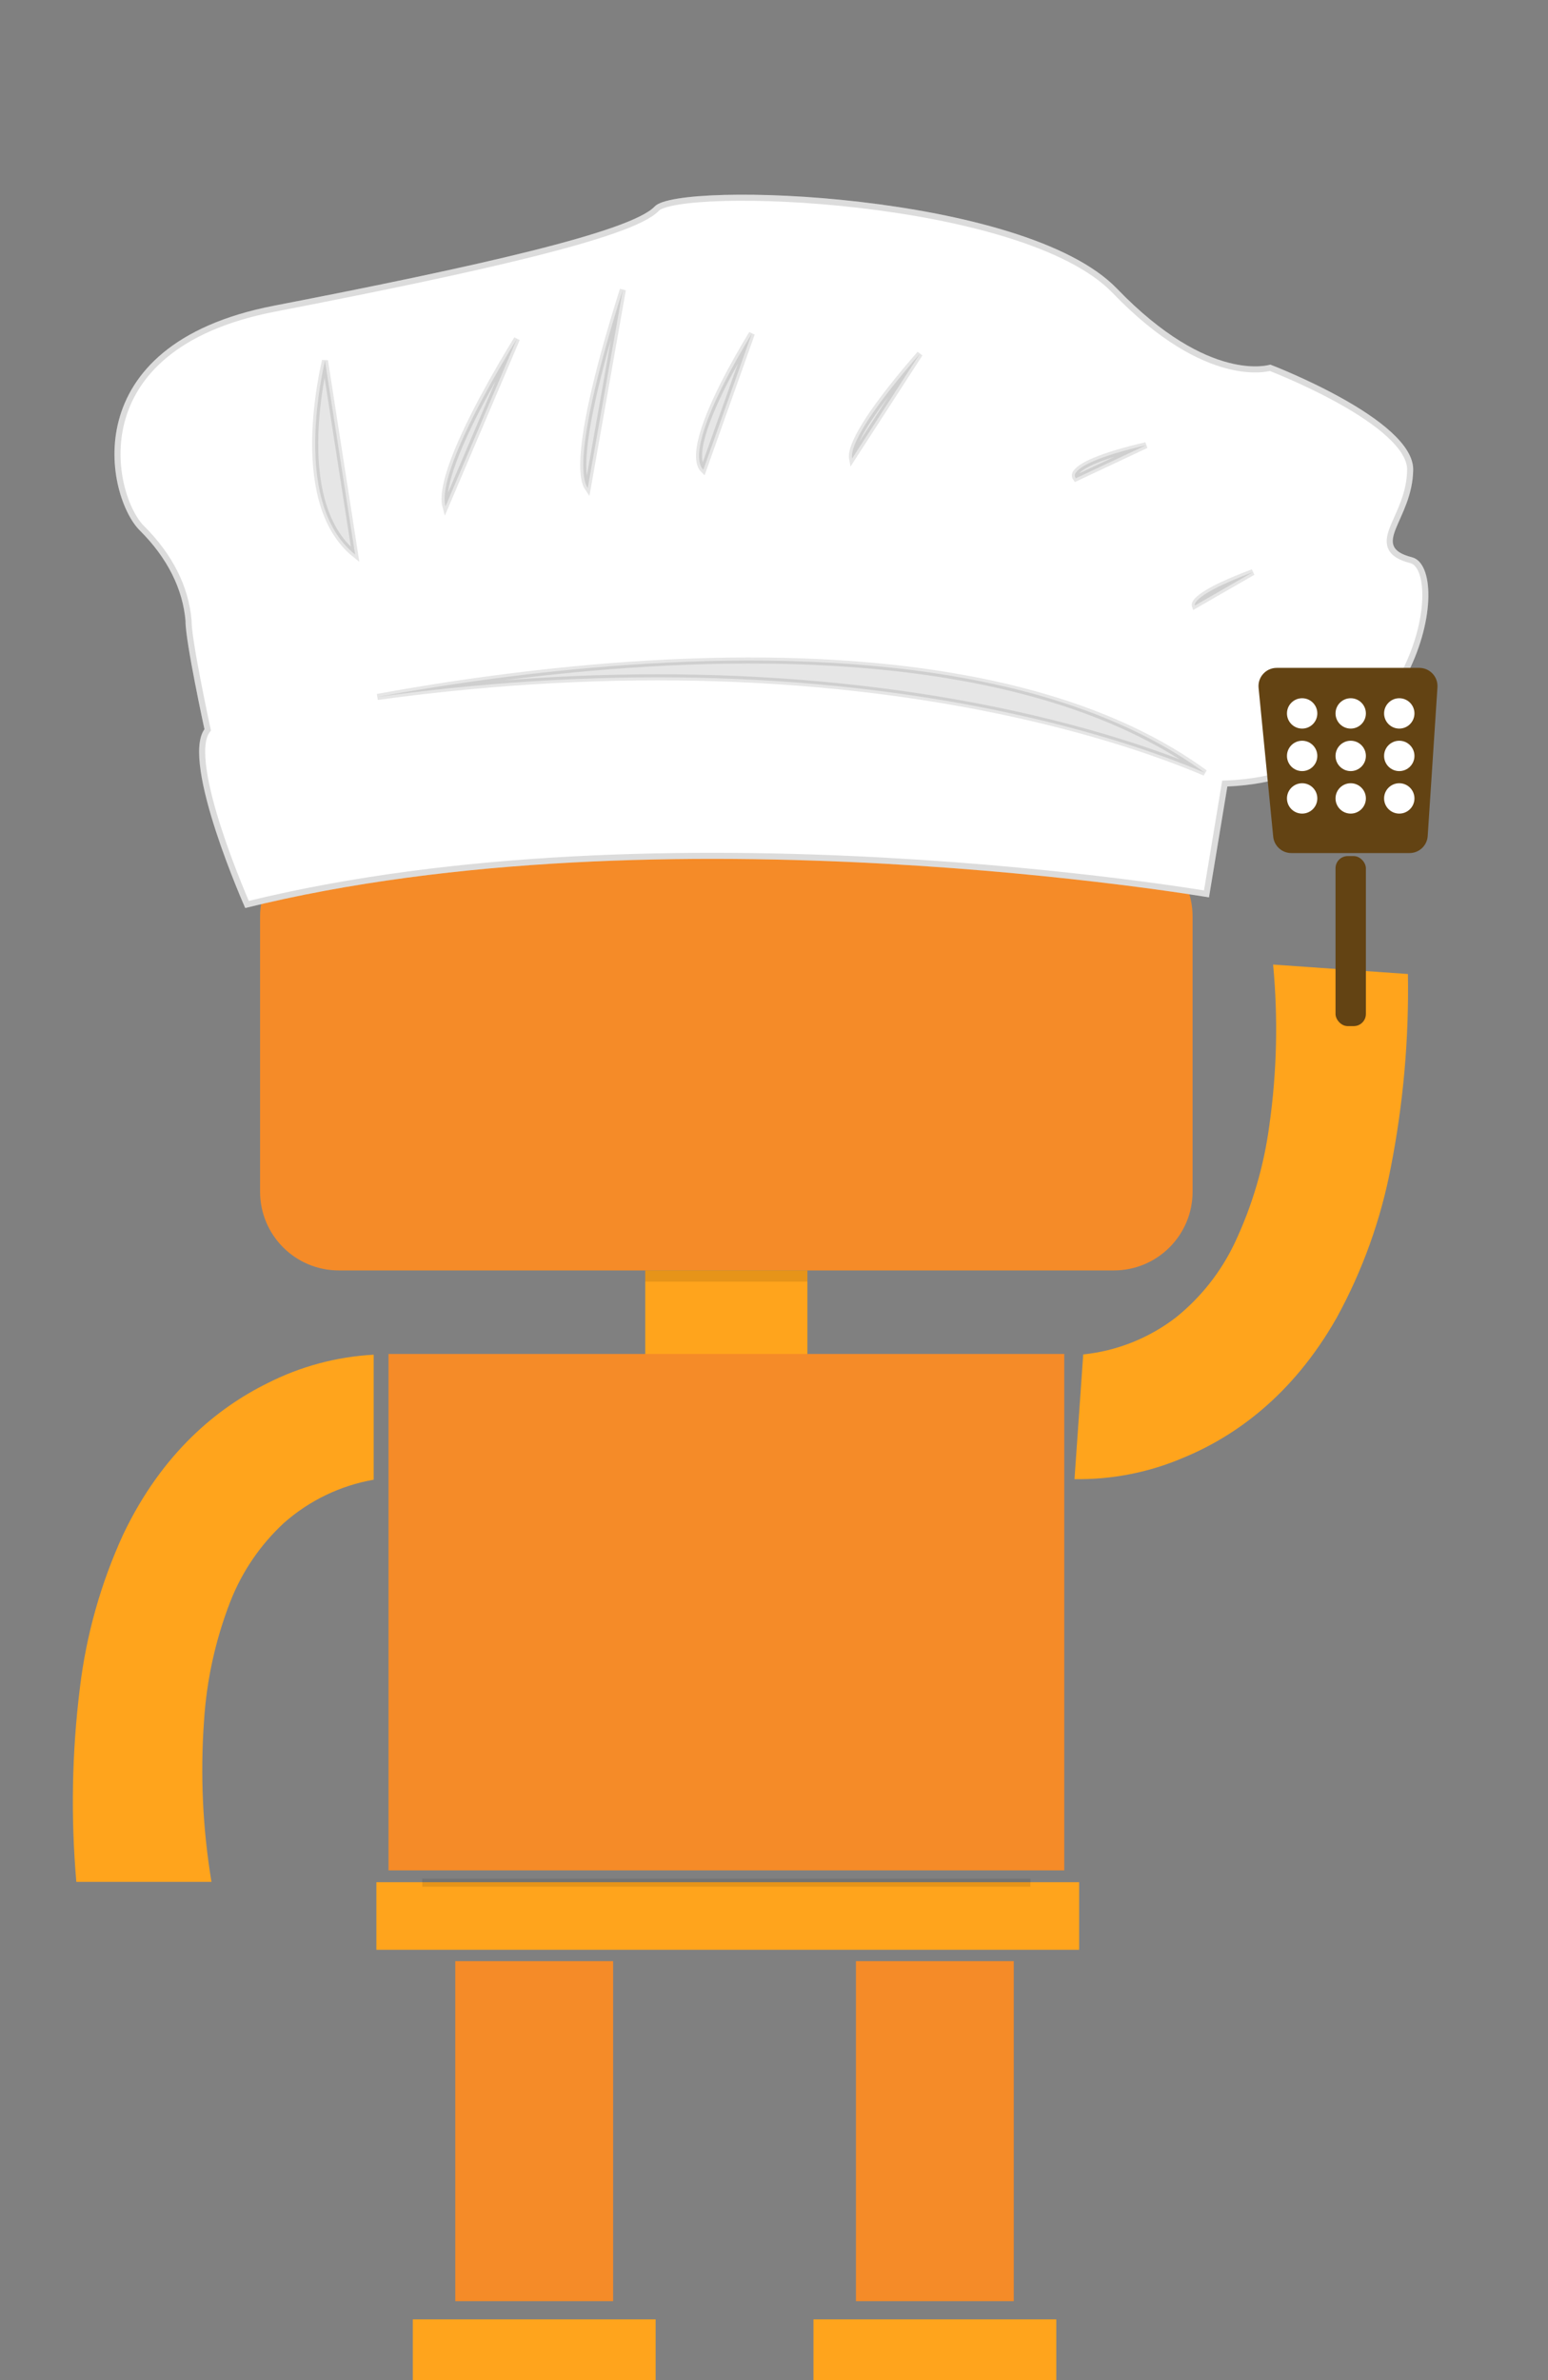 <svg width="255" height="392" viewBox="0 0 255 392" fill="none" xmlns="http://www.w3.org/2000/svg">
<rect x="0" y="0" width="255" height="392" fill="#808080" stroke="none"/>
<path d="M183.484 138H55.812C48.649 138 42.842 143.807 42.842 150.97V196.271C42.842 203.434 48.649 209.24 55.812 209.24H183.484C190.647 209.24 196.454 203.434 196.454 196.271V150.97C196.454 143.807 190.647 138 183.484 138Z" fill="#F58B28"/>
<path d="M133.003 209.238H106.29V224.826H133.003V209.238Z" fill="#FFA41C"/>
<path d="M175.313 223H64V308.05H175.313V223Z" fill="#F58B28"/>
<path d="M108 382H68V392H108V382Z" fill="#FFA41C"/>
<path d="M174 382H134V392H174V382Z" fill="#FFA41C"/>
<path d="M177.766 310H62V321.131H177.766V310Z" fill="#FFA41C"/>
<path d="M75 336.067V347.266V364.066V373.4V379H101V373.4V364.066V347.266V336.067V323H75V336.067Z" fill="#F58B28"/>
<path d="M141 323V336.067V347.266V364.066V373.4V379H167V373.4V364.066V347.266V336.067V323H141Z" fill="#F58B28"/>
<path d="M61.556 223.119V243.71C56.057 244.671 50.933 247.141 46.756 250.845C42.882 254.432 39.87 258.849 37.945 263.764C35.49 270.075 34.026 276.728 33.606 283.487C32.975 292.324 33.389 301.205 34.837 309.945H12.575C11.647 299.31 11.843 288.607 13.158 278.013C14.208 269.257 16.619 260.718 20.302 252.705C26.752 239.177 35.926 231.838 43.986 227.851C49.446 225.06 55.432 223.447 61.556 223.119Z" fill="#FFA41C"/>
<path d="M177 243.614L178.438 223.073C183.991 222.499 189.275 220.393 193.7 216.989C197.815 213.681 201.128 209.486 203.392 204.716C206.281 198.592 208.206 192.058 209.097 185.345C210.343 176.573 210.55 167.686 209.716 158.865L231.924 160.42C232.107 171.093 231.165 181.757 229.113 192.233C227.454 200.895 224.453 209.244 220.219 216.981C212.84 230.025 203.176 236.706 194.858 240.12C189.216 242.524 183.132 243.714 177 243.614Z" fill="#FFA41C"/>
<path opacity="0.1" d="M133.003 209.238H106.29V211.083H133.003V209.238Z" fill="black"/>
<path opacity="0.1" d="M169.739 309.424H69.559V310.742H169.739V309.424Z" fill="black"/>
<path d="M40.397 149.549C40.397 149.549 29.727 125.584 33.677 120.104C33.677 120.104 30.518 105.519 30.564 102.321C30.13 96.988 27.54 91.846 23.035 87.371C17.581 81.994 11.857 56.789 45.134 50.346C78.411 43.903 103.934 38.185 107.866 33.983C111.798 29.782 168.737 31.715 183.997 47.539C199.257 63.363 209.259 60.054 209.259 60.054C209.259 60.054 232.913 69.069 232.794 77.386C232.675 85.704 225.424 89.941 232.588 91.782C239.751 93.622 233.725 128.231 202.181 129.538L199.155 147.802C199.155 147.802 109.463 132.428 40.397 149.549Z" fill="white"/>
<path d="M34.08 120.389L34.213 120.205L34.166 119.986L33.677 120.104C34.166 119.986 34.166 119.986 34.166 119.986L34.166 119.985L34.165 119.983L34.164 119.976L34.157 119.944L34.131 119.822C34.108 119.715 34.074 119.557 34.031 119.355C33.944 118.95 33.821 118.369 33.674 117.661C33.379 116.245 32.986 114.325 32.594 112.305C32.203 110.284 31.813 108.167 31.525 106.358C31.234 104.533 31.053 103.064 31.064 102.315L31.064 102.291L31.062 102.268C30.617 96.797 27.962 91.551 23.391 87.012L23.39 87.01C22.111 85.75 20.764 83.259 19.993 80.094C19.226 76.94 19.045 73.17 20.044 69.374C22.028 61.833 28.72 54.031 45.217 50.837C61.857 47.615 76.568 44.572 87.614 41.809C93.136 40.427 97.753 39.113 101.241 37.877C102.985 37.26 104.456 36.658 105.622 36.074C106.777 35.495 107.672 34.913 108.227 34.32C108.381 34.156 108.73 33.95 109.349 33.743C109.95 33.543 110.741 33.361 111.708 33.204C113.64 32.891 116.222 32.685 119.275 32.604C125.378 32.442 133.317 32.783 141.613 33.748C149.91 34.714 158.55 36.303 166.058 38.632C173.58 40.966 179.904 44.024 183.633 47.89C191.311 55.853 197.701 59.037 202.213 60.214C204.468 60.803 206.246 60.889 207.472 60.823C208.085 60.79 208.559 60.72 208.884 60.656C209.025 60.628 209.138 60.602 209.222 60.581C209.254 60.593 209.291 60.607 209.332 60.623C209.504 60.691 209.756 60.791 210.077 60.922C210.72 61.183 211.639 61.566 212.742 62.051C214.949 63.023 217.887 64.403 220.819 66.04C223.755 67.679 226.663 69.564 228.824 71.542C231.008 73.542 232.32 75.538 232.294 77.392C232.248 80.617 231.105 83.18 230.155 85.31C229.916 85.845 229.69 86.353 229.496 86.837C229.033 87.995 228.708 89.137 229.118 90.127C229.537 91.138 230.633 91.799 232.452 92.266C233.143 92.444 233.741 93.031 234.168 94.078C234.594 95.121 234.819 96.558 234.795 98.279C234.746 101.717 233.701 106.182 231.454 110.644C226.97 119.552 217.73 128.394 202.173 129.038L201.757 129.055L201.688 129.468L198.746 147.225C198.601 147.201 198.426 147.172 198.222 147.14C197.547 147.031 196.548 146.874 195.252 146.68C192.661 146.293 188.883 145.758 184.135 145.171C174.638 143.996 161.257 142.608 145.716 141.756C114.762 140.058 75.202 140.482 40.691 148.964C40.618 148.796 40.522 148.573 40.407 148.302C40.124 147.639 39.724 146.685 39.256 145.522C38.32 143.196 37.114 140.04 36.031 136.716C34.948 133.388 33.994 129.909 33.555 126.931C33.336 125.442 33.248 124.096 33.331 122.966C33.414 121.828 33.667 120.963 34.08 120.389Z" stroke="black" stroke-opacity="0.14"/>
<path opacity="0.1" d="M53.529 59.392L58.5 91.337C52.938 86.884 51.695 78.733 51.95 71.362C52.083 67.496 52.627 63.899 53.138 61.266C53.273 60.569 53.406 59.94 53.529 59.392Z" fill="black" stroke="black"/>
<path opacity="0.1" d="M85.149 55.816L73.379 83.419C73.247 82.933 73.204 82.326 73.257 81.594C73.347 80.345 73.712 78.818 74.285 77.104C75.432 73.678 77.381 69.596 79.481 65.663C81.426 62.021 83.492 58.522 85.149 55.816Z" fill="black" stroke="black"/>
<path opacity="0.1" d="M102.6 47.715L96.816 80.4C96.558 80.024 96.354 79.467 96.227 78.697C96.021 77.459 96.037 75.81 96.229 73.869C96.612 69.995 97.683 65.079 98.948 60.231C100.138 55.668 101.496 51.183 102.6 47.715Z" fill="black" stroke="black"/>
<path opacity="0.1" d="M123.847 54.942L115.86 77.371C115.53 77.04 115.319 76.577 115.217 75.973C115.071 75.098 115.167 73.966 115.469 72.64C116.073 69.992 117.461 66.726 119.061 63.527C120.658 60.335 122.451 57.241 123.847 54.942Z" fill="black" stroke="black"/>
<path opacity="0.1" d="M151.53 58.263L140.362 75.52C140.316 75.276 140.32 74.97 140.388 74.589C140.528 73.8 140.924 72.806 141.528 71.66C142.732 69.377 144.694 66.625 146.791 63.957C148.397 61.913 150.074 59.931 151.53 58.263Z" fill="black" stroke="black"/>
<path opacity="0.1" d="M188.796 73.327L177.223 78.77C177.031 78.498 177.031 78.281 177.093 78.098C177.196 77.794 177.521 77.419 178.14 76.998C179.359 76.169 181.385 75.384 183.597 74.702C185.364 74.158 187.214 73.691 188.796 73.327Z" fill="black" stroke="black"/>
<path opacity="0.1" d="M206.389 94.234L196.826 99.732C196.821 99.717 196.816 99.703 196.813 99.69C196.796 99.62 196.798 99.528 196.852 99.399C196.972 99.112 197.304 98.736 197.891 98.292C199.044 97.421 200.907 96.487 202.916 95.623C204.078 95.122 205.275 94.651 206.389 94.234Z" fill="black" stroke="black"/>
<path opacity="0.1" d="M160.07 116.18C136.452 111.734 103.423 109.133 62.166 114.785C73.216 112.767 87.697 110.604 103.448 109.509C120.58 108.318 139.199 108.392 156.534 111.283C172.29 113.912 186.955 118.863 198.478 127.281C196.739 126.538 194.432 125.609 191.573 124.576C184.436 121.999 173.857 118.776 160.07 116.18Z" fill="black" stroke="black"/>
<path d="M207.324 113.294C207.15 111.529 208.537 110 210.31 110H233.797C235.531 110 236.904 111.466 236.79 113.196L235.184 137.696C235.08 139.274 233.771 140.5 232.19 140.5H212.719C211.176 140.5 209.885 139.329 209.734 137.794L207.324 113.294Z" fill="#634313"/>
<rect x="220" y="141" width="5" height="28" rx="2" fill="#634313"/>
<circle cx="214.5" cy="117.5" r="2.5" fill="#634313" fill-opacity="0.45"/>
<circle cx="214.5" cy="117.5" r="2.5" fill="#634313" fill-opacity="0.45"/>
<circle cx="214.5" cy="117.5" r="2.5" fill="white"/>
<circle cx="222.5" cy="117.5" r="2.5" fill="#634313" fill-opacity="0.45"/>
<circle cx="222.5" cy="117.5" r="2.5" fill="#634313" fill-opacity="0.45"/>
<circle cx="222.5" cy="117.5" r="2.5" fill="white"/>
<circle cx="222.5" cy="124.5" r="2.5" fill="#634313" fill-opacity="0.45"/>
<circle cx="222.5" cy="124.5" r="2.5" fill="#634313" fill-opacity="0.45"/>
<circle cx="222.5" cy="124.5" r="2.5" fill="white"/>
<circle cx="222.5" cy="131.5" r="2.5" fill="#634313" fill-opacity="0.45"/>
<circle cx="222.5" cy="131.5" r="2.5" fill="#634313" fill-opacity="0.45"/>
<circle cx="222.5" cy="131.5" r="2.5" fill="white"/>
<circle cx="230.5" cy="117.5" r="2.5" fill="#634313" fill-opacity="0.45"/>
<circle cx="230.5" cy="117.5" r="2.5" fill="#634313" fill-opacity="0.45"/>
<circle cx="230.5" cy="117.5" r="2.5" fill="white"/>
<circle cx="230.5" cy="124.5" r="2.5" fill="#634313" fill-opacity="0.45"/>
<circle cx="230.5" cy="124.5" r="2.5" fill="#634313" fill-opacity="0.45"/>
<circle cx="230.5" cy="124.5" r="2.5" fill="white"/>
<circle cx="230.5" cy="131.5" r="2.5" fill="#634313" fill-opacity="0.45"/>
<circle cx="230.5" cy="131.5" r="2.5" fill="#634313" fill-opacity="0.45"/>
<circle cx="230.5" cy="131.5" r="2.5" fill="white"/>
<circle cx="214.5" cy="124.5" r="2.5" fill="#634313" fill-opacity="0.45"/>
<circle cx="214.5" cy="124.5" r="2.5" fill="#634313" fill-opacity="0.45"/>
<circle cx="214.5" cy="124.5" r="2.5" fill="white"/>
<circle cx="214.5" cy="131.5" r="2.5" fill="#634313" fill-opacity="0.45"/>
<circle cx="214.5" cy="131.5" r="2.5" fill="#634313" fill-opacity="0.45"/>
<circle cx="214.5" cy="131.5" r="2.5" fill="white"/>
</svg>
